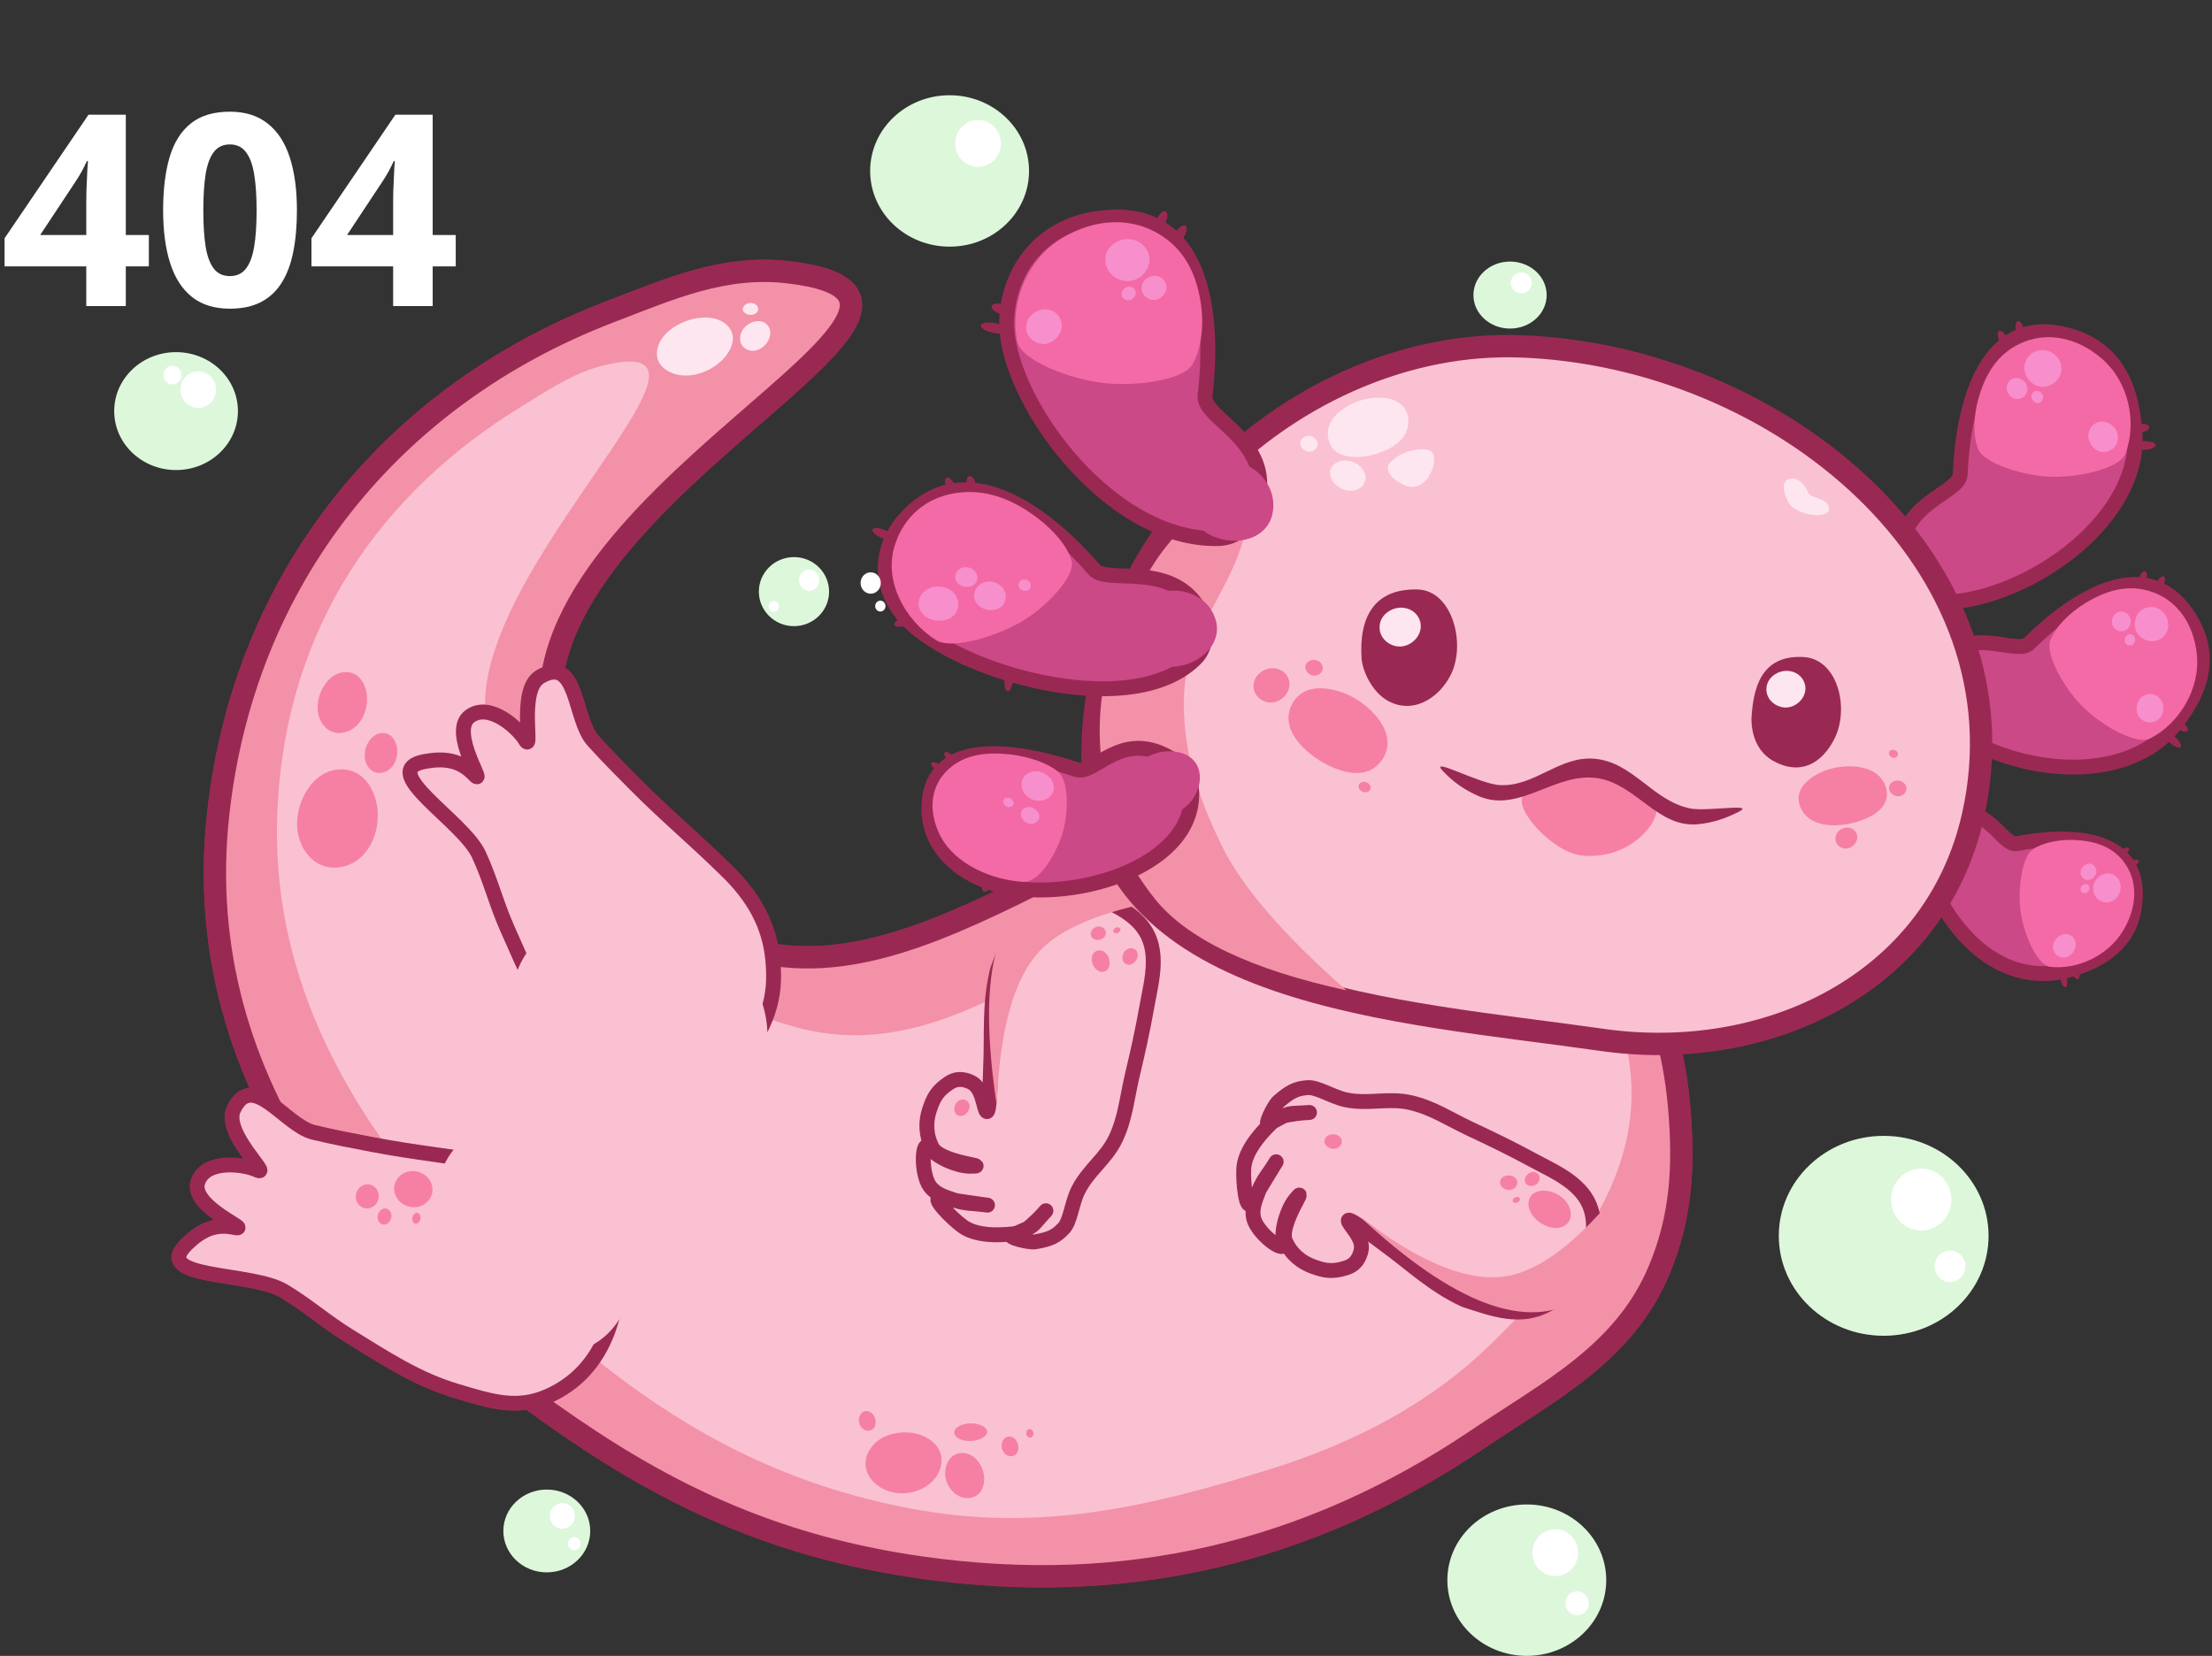 <svg width="792" height="593" viewBox="0 0 792 593" fill="none" xmlns="http://www.w3.org/2000/svg">
<rect x="0" y="0" width="792" height="593" fill="#333333" stroke="none"/>
<path d="M601.288 397.243C603.005 417.776 602.028 435.909 594 455C581.532 484.651 554.96 498.007 528.971 515.52C468.101 556.54 402.608 571.688 329.928 561.376C285.361 555.052 248.913 540.585 211.321 515.888C132.004 463.777 67.407 389.293 78.116 291.521C87.304 207.644 139.736 141.784 218.379 111.664C240.053 103.361 259.263 94.72 282.657 97.545C368.169 107.871 175.587 180.808 198.991 265.775C210.336 306.96 229.837 325.592 260.425 337.493C331.644 365.204 401.815 276.121 496.649 274.604C519.103 274.244 541.556 291.272 560.033 309.076C585.223 333.347 598.377 362.436 601.288 397.243Z" fill="#F391A8" stroke="#992953" stroke-width="8" stroke-miterlimit="3" stroke-linecap="square"/>
<path d="M579.333 364.175C596.38 412.772 565.231 450.375 534.367 480.801C511.785 503.061 483.888 517.123 454.197 526.329C412.056 539.396 372.369 549.028 326.112 540.259C282.372 531.965 246.256 513.811 209.924 483.968C149.897 434.661 95.985 371.952 99.293 290.887C101.992 224.76 136.333 176.148 187.631 144.993C197.725 138.863 206.173 132.951 217.849 130.441C270.74 119.072 161.007 210.457 174.888 261.9C190.265 318.892 234.432 354.203 285.593 368.017C350.377 385.511 402.313 313.859 472.18 300.541C507.445 293.819 534.355 301.833 558.013 327.835C567.969 338.777 574.399 350.108 579.333 364.175Z" fill="#FAC1D2"/>
<path d="M524.415 312.372C517.799 311.433 514.424 318.685 516.236 324.563C517.663 329.188 521.892 332.968 526.777 332.317C532.773 331.519 534.375 324.643 532.236 319.291C530.845 315.811 528.216 312.912 524.415 312.372Z" fill="#F680A4"/>
<path d="M123.973 240.68C117.305 240.571 112.828 248.989 113.872 255.18C114.693 260.052 118.516 263.605 123.627 262.212C129.9 260.503 132.501 252.743 131.048 247.173C130.104 243.553 127.805 240.743 123.973 240.68Z" fill="#F680A4"/>
<path d="M122.656 275.524C111.735 275.079 104.747 288.512 106.705 298.564C108.248 306.473 114.647 312.373 122.955 310.328C133.155 307.817 137.1 295.375 134.497 286.311C132.805 280.417 128.928 275.78 122.656 275.524Z" fill="#F680A4"/>
<path d="M137.203 262.519C132.792 262.373 129.925 267.844 130.684 271.915C131.281 275.117 133.847 277.489 137.209 276.633C141.339 275.581 142.973 270.521 141.951 266.855C141.287 264.469 139.736 262.601 137.203 262.519Z" fill="#F680A4"/>
<path d="M259.948 116.131C253.999 111.079 242.297 114.591 237.628 120.399C233.953 124.971 234.196 130.703 240.095 133.375C247.337 136.655 256.739 132.283 260.473 126.675C262.901 123.028 263.367 119.033 259.948 116.131Z" fill="#FDE6EF"/>
<path d="M274.74 116.379C272.267 113.663 267.631 115.284 265.855 118.212C264.456 120.517 264.651 123.489 267.063 124.971C270.024 126.791 273.723 124.687 275.128 121.845C276.04 119.999 276.16 117.939 274.74 116.379Z" fill="#FDE6EF"/>
<path d="M270.995 111.867C272.184 110.541 271.047 108.916 269.452 108.588C268.197 108.329 266.72 108.787 266.144 109.931C265.439 111.335 266.753 112.528 268.277 112.72C269.268 112.845 270.311 112.628 270.995 111.867Z" fill="#FDE6EF"/>
<path d="M368.78 511.781C367.785 511.672 367.236 512.805 367.479 513.699C367.669 514.403 368.289 514.96 369.031 514.835C369.941 514.68 370.22 513.615 369.925 512.803C369.733 512.276 369.351 511.844 368.78 511.781Z" fill="#F680A4"/>
<path d="M343.419 510.716C340.231 512.467 341.757 515.051 344.921 515.8C347.411 516.389 350.745 515.965 352.552 514.379C354.769 512.432 352.644 510.455 349.556 509.917C347.548 509.567 345.251 509.711 343.419 510.716Z" fill="#F680A4"/>
<path d="M310.577 505.357C308.277 505.069 307.056 507.641 307.649 509.697C308.117 511.315 309.568 512.616 311.275 512.357C313.371 512.039 313.972 509.609 313.26 507.741C312.797 506.527 311.899 505.524 310.577 505.357Z" fill="#F680A4"/>
<path d="M361.675 514.484C359.375 514.195 358.153 516.767 358.748 518.823C359.215 520.44 360.665 521.743 362.372 521.483C364.468 521.164 365.069 518.736 364.357 516.867C363.895 515.652 362.997 514.649 361.675 514.484Z" fill="#F680A4"/>
<path d="M311.228 519.443C306.812 527.083 314.024 534.388 322.112 534.775C328.476 535.079 335.188 531.595 336.803 525.363C338.785 517.711 331.159 512.729 323.553 512.973C318.608 513.132 313.763 515.055 311.228 519.443Z" fill="#F680A4"/>
<path d="M345.381 520.395C340.061 519.645 337.34 525.485 338.792 530.215C339.935 533.935 343.333 536.972 347.263 536.444C352.087 535.796 353.38 530.26 351.665 525.955C350.551 523.156 348.439 520.825 345.381 520.395Z" fill="#F680A4"/>
<path d="M510.26 322.831C508.653 322.595 507.843 324.348 508.289 325.772C508.64 326.893 509.671 327.813 510.856 327.661C512.309 327.475 512.691 325.812 512.165 324.513C511.824 323.669 511.183 322.965 510.26 322.831Z" fill="#F680A4"/>
<path d="M505.949 306.995C502.688 306.525 501.035 310.089 501.935 312.984C502.641 315.261 504.729 317.125 507.135 316.811C510.088 316.425 510.869 313.044 509.809 310.408C509.12 308.693 507.821 307.265 505.949 306.995Z" fill="#F680A4"/>
<path d="M601.288 397.243C603.005 417.776 602.028 435.909 594 455C581.532 484.651 554.96 498.007 528.971 515.52C468.101 556.54 402.608 571.688 329.928 561.376C285.361 555.052 248.913 540.585 211.321 515.888C132.004 463.777 67.407 389.293 78.116 291.521C87.304 207.644 139.736 141.784 218.379 111.664C240.053 103.361 259.263 94.72 282.657 97.545C368.169 107.871 175.587 180.808 198.991 265.775C210.336 306.96 229.837 325.592 260.425 337.493C331.644 365.204 401.815 276.121 496.649 274.604C519.103 274.244 541.556 291.272 560.033 309.076C585.223 333.347 598.377 362.436 601.288 397.243Z" fill="#F391A8" stroke="#992953" stroke-width="8" stroke-miterlimit="3" stroke-linecap="square"/>
<path d="M579.333 364.175C596.38 412.772 565.231 450.375 534.367 480.801C511.785 503.061 483.888 517.123 454.197 526.329C412.056 539.396 372.369 549.028 326.112 540.259C282.372 531.965 246.256 513.811 209.924 483.968C149.897 434.661 95.985 371.952 99.293 290.887C101.992 224.76 136.333 176.148 187.631 144.993C197.725 138.863 206.173 132.951 217.849 130.441C270.74 119.072 161.007 210.457 174.888 261.9C190.265 318.892 234.432 354.203 285.593 368.017C350.377 385.511 402.313 313.859 472.18 300.541C507.445 293.819 534.355 301.833 558.013 327.835C567.969 338.777 574.399 350.108 579.333 364.175Z" fill="#FAC1D2"/>
<path d="M524.415 312.372C517.799 311.433 514.424 318.685 516.236 324.563C517.663 329.188 521.892 332.968 526.777 332.317C532.773 331.519 534.375 324.643 532.236 319.291C530.845 315.811 528.216 312.912 524.415 312.372Z" fill="#F680A4"/>
<path d="M123.973 240.68C117.305 240.571 112.828 248.989 113.872 255.18C114.693 260.052 118.516 263.605 123.627 262.212C129.9 260.503 132.501 252.743 131.048 247.173C130.104 243.553 127.805 240.743 123.973 240.68Z" fill="#F680A4"/>
<path d="M122.656 275.524C111.735 275.079 104.747 288.512 106.705 298.564C108.248 306.473 114.647 312.373 122.955 310.328C133.155 307.817 137.1 295.375 134.497 286.311C132.805 280.417 128.928 275.78 122.656 275.524Z" fill="#F680A4"/>
<path d="M137.203 262.519C132.792 262.373 129.925 267.844 130.684 271.915C131.281 275.117 133.847 277.489 137.209 276.633C141.339 275.581 142.973 270.521 141.951 266.855C141.287 264.469 139.736 262.601 137.203 262.519Z" fill="#F680A4"/>
<path d="M259.948 116.131C253.999 111.079 242.297 114.591 237.628 120.399C233.953 124.971 234.196 130.703 240.095 133.375C247.337 136.655 256.739 132.283 260.473 126.675C262.901 123.028 263.367 119.033 259.948 116.131Z" fill="#FDE6EF"/>
<path d="M274.74 116.379C272.267 113.663 267.631 115.284 265.855 118.212C264.456 120.517 264.651 123.489 267.063 124.971C270.024 126.791 273.723 124.687 275.128 121.845C276.04 119.999 276.16 117.939 274.74 116.379Z" fill="#FDE6EF"/>
<path d="M270.995 111.867C272.184 110.541 271.047 108.916 269.452 108.588C268.197 108.329 266.72 108.787 266.144 109.931C265.439 111.335 266.753 112.528 268.277 112.72C269.268 112.845 270.311 112.628 270.995 111.867Z" fill="#FDE6EF"/>
<path d="M368.78 511.781C367.785 511.672 367.236 512.805 367.479 513.699C367.669 514.403 368.289 514.96 369.031 514.835C369.941 514.68 370.22 513.615 369.925 512.803C369.733 512.276 369.351 511.844 368.78 511.781Z" fill="#F680A4"/>
<path d="M343.419 510.716C340.231 512.467 341.757 515.051 344.921 515.8C347.411 516.389 350.745 515.965 352.552 514.379C354.769 512.432 352.644 510.455 349.556 509.917C347.548 509.567 345.251 509.711 343.419 510.716Z" fill="#F680A4"/>
<path d="M310.577 505.357C308.277 505.069 307.056 507.641 307.649 509.697C308.117 511.315 309.568 512.616 311.275 512.357C313.371 512.039 313.972 509.609 313.26 507.741C312.797 506.527 311.899 505.524 310.577 505.357Z" fill="#F680A4"/>
<path d="M361.675 514.484C359.375 514.195 358.153 516.767 358.748 518.823C359.215 520.44 360.665 521.743 362.372 521.483C364.468 521.164 365.069 518.736 364.357 516.867C363.895 515.652 362.997 514.649 361.675 514.484Z" fill="#F680A4"/>
<path d="M311.228 519.443C306.812 527.083 314.024 534.388 322.112 534.775C328.476 535.079 335.188 531.595 336.803 525.363C338.785 517.711 331.159 512.729 323.553 512.973C318.608 513.132 313.763 515.055 311.228 519.443Z" fill="#F680A4"/>
<path d="M345.381 520.395C340.061 519.645 337.34 525.485 338.792 530.215C339.935 533.935 343.333 536.972 347.263 536.444C352.087 535.796 353.38 530.26 351.665 525.955C350.551 523.156 348.439 520.825 345.381 520.395Z" fill="#F680A4"/>
<path d="M510.26 322.831C508.653 322.595 507.843 324.348 508.289 325.772C508.64 326.893 509.671 327.813 510.856 327.661C512.309 327.475 512.691 325.812 512.165 324.513C511.824 323.669 511.183 322.965 510.26 322.831Z" fill="#F680A4"/>
<path d="M505.949 306.995C502.688 306.525 501.035 310.089 501.935 312.984C502.641 315.261 504.729 317.125 507.135 316.811C510.088 316.425 510.869 313.044 509.809 310.408C509.12 308.693 507.821 307.265 505.949 306.995Z" fill="#F680A4"/>
<path d="M570.204 443.759C568.753 454.16 562.936 462.16 554.34 467.032C544.436 472.645 534.528 468.772 524.38 465.497C512.825 460.092 505.883 453.068 495.872 445.783C491.748 442.781 479.808 433.264 483.429 438.487C485.472 441.433 488.415 444.588 487.153 448.587C486.311 451.259 484.912 453.088 482.039 454.031C476.957 455.697 474.081 455.008 470.192 453.605C465.969 452.083 462.313 449.197 460.235 444.487C457.652 438.635 469.224 422.897 463.744 429.6C460.944 433.024 458.599 440.375 459.551 445.064C460.471 449.597 450.115 441.681 448.876 436.319C448.035 432.676 449.552 429.529 450.848 426.108C452.203 422.536 454.416 420.155 456.383 416.955C459.293 412.221 449.912 427.383 448.24 430.527C446.092 434.569 445.037 422.905 445.335 418.405C445.655 413.556 449.069 408.016 455.579 401.787C462.492 398.105 460.493 398.919 467.721 398.491C473.275 398.163 457.461 398.477 454.333 401.944C452.495 403.98 455.785 396.224 457.815 394.451C461.971 390.817 464.145 389.837 468.009 389.52C471.476 389.095 476.996 392.868 482.061 393.904C490.035 395.536 497.191 393.037 505.131 394.895C513.077 396.752 518.988 400.808 526.389 404.276C534.316 407.991 540.968 411.205 548.711 415.4C557.823 420.337 569.42 424.825 570.46 437.233C570.651 439.519 570.523 441.48 570.204 443.759Z" fill="#FAC1D2" stroke="#992953" stroke-width="5.333" stroke-miterlimit="3" stroke-linecap="square"/>
<path d="M577.392 429.204C563.538 445.678 551.031 454.922 539.872 456.936C526.044 459.433 508.32 452.299 486.7 435.533C520.599 467.129 546.9 476.983 565.621 465.039C572.197 460.843 576.121 448.898 577.392 429.204Z" fill="#F391A8"/>
<path d="M547.328 430.249C546.567 434.892 552.004 439.439 556.448 439.752C559.945 439.997 562.827 437.924 562.376 434.117C561.823 429.444 556.655 426.319 552.604 426.397C549.971 426.448 547.765 427.581 547.328 430.249Z" fill="#F680A4"/>
<path d="M537.172 422.821C536.597 424.739 538.629 426.273 540.476 426.155C541.931 426.06 543.253 425.064 543.273 423.552C543.299 421.695 541.303 420.719 539.599 420.973C538.491 421.14 537.503 421.72 537.172 422.821Z" fill="#F680A4"/>
<path d="M474.316 408.088C473.741 410.005 475.773 411.541 477.62 411.421C479.073 411.328 480.397 410.331 480.417 408.819C480.443 406.963 478.445 405.985 476.741 406.241C475.635 406.407 474.647 406.987 474.316 408.088Z" fill="#F680A4"/>
<path d="M541.691 429.589C541.344 430.395 542.112 430.903 542.893 430.752C543.508 430.635 544.119 430.159 544.211 429.547C544.323 428.796 543.539 428.512 542.809 428.709C542.336 428.837 541.889 429.125 541.691 429.589Z" fill="#F680A4"/>
<path d="M546.055 423.32C546.655 425.039 548.941 425.092 550.217 424.023C551.223 423.181 551.653 421.743 550.867 420.617C549.9 419.235 547.935 419.575 546.835 420.669C546.12 421.38 545.711 422.332 546.055 423.32Z" fill="#F680A4"/>
<path d="M402.04 325.844C393.148 320.331 383.411 319.745 374.369 323.317C363.951 327.433 360.823 337.611 357.088 347.591C354.127 360.025 355.249 369.909 354.684 382.344C354.451 387.467 354.413 402.827 352.628 396.676C351.621 393.207 351.008 388.904 347.156 387.332C344.581 386.28 342.313 386.2 339.819 387.832C335.405 390.719 334.163 393.395 332.845 397.315C331.415 401.569 331.381 406.253 333.723 410.877C336.632 416.623 355.863 417.675 347.333 417.656C342.975 417.645 335.877 414.776 332.857 411.041C329.937 407.431 329.644 420.537 333.005 424.924C335.288 427.905 338.643 428.735 342.073 429.911C345.653 431.139 348.848 430.939 352.521 431.452C357.955 432.212 340.515 429.825 337.067 429.117C332.635 428.207 340.955 436.473 344.597 439.116C348.525 441.964 354.889 442.847 363.689 441.764C370.781 438.739 368.924 439.773 373.707 434.428C377.381 430.319 367.395 442.412 362.801 442.632C360.103 442.76 368.095 445.155 370.709 444.709C376.064 443.799 378.157 442.733 380.783 439.932C383.245 437.508 383.744 430.807 386.068 426.207C389.727 418.965 396.057 414.997 399.521 407.64C402.989 400.275 403.512 393.089 405.405 385.12C407.433 376.585 409.06 369.361 410.604 360.663C412.423 350.427 416.117 338.544 407.216 329.813C405.576 328.205 403.989 327.052 402.04 325.844Z" fill="#FAC1D2" stroke="#992953" stroke-width="5.333" stroke-miterlimit="3" stroke-linecap="square"/>
<path d="M409.932 323.597C392.169 327.509 379.83 332.944 372.917 339.901C363.157 349.724 357.823 368.429 356.915 396.019C349.885 349.607 356.147 323.988 375.715 319.107C385.916 316.561 396.699 316.263 409.932 323.597Z" fill="#F391A8"/>
<path d="M395.347 347.947C393.075 348.599 390.949 346.025 390.869 343.735C390.805 341.932 391.861 340.32 393.707 340.344C395.972 340.373 397.409 342.885 397.307 344.993C397.239 346.364 396.652 347.572 395.347 347.947Z" fill="#F680A4"/>
<path d="M343.072 399.481C341.244 398.704 341.315 396.144 342.544 394.784C343.512 393.713 345.093 393.321 346.269 394.271C347.713 395.437 347.233 397.613 345.987 398.775C345.177 399.529 344.123 399.928 343.072 399.481Z" fill="#F680A4"/>
<path d="M403.287 345.317C401.457 344.54 401.528 341.98 402.759 340.62C403.727 339.549 405.308 339.157 406.484 340.107C407.927 341.273 407.448 343.449 406.201 344.611C405.391 345.365 404.337 345.764 403.287 345.317Z" fill="#F680A4"/>
<path d="M399.228 334.196C398.395 333.951 398.477 333.029 399.075 332.517C399.544 332.115 400.287 331.944 400.813 332.264C401.46 332.656 401.196 333.447 400.595 333.887C400.204 334.173 399.707 334.336 399.228 334.196Z" fill="#F680A4"/>
<path d="M390.832 335.52C389.879 333.956 391.247 332.144 392.856 331.835C394.121 331.592 395.493 332.175 395.875 333.505C396.343 335.139 394.869 336.449 393.351 336.607C392.363 336.708 391.379 336.419 390.832 335.52Z" fill="#F680A4"/>
<path d="M274.791 362.803C271.716 371.543 266.64 378.329 258.871 383.707C249.52 390.177 239.309 392.673 228.444 390.677C216.459 388.476 210.592 380.924 202.391 370.795C192.939 359.119 187.909 346.608 181.692 332.641C177.632 323.517 175.652 315.161 171.464 306.097C165.768 293.767 134.336 275.851 152.257 272.668C158.775 271.511 164.564 272.019 169.512 277.156C175.207 283.069 160.455 262.235 168.24 256.5C175.259 251.327 185.523 260.716 188.04 264.968C191.208 270.32 185.257 247.077 193.439 242.324C207.033 234.425 205.36 257.485 212.359 265.244C217.511 270.953 222.12 275.557 227.543 281.017C238.767 292.317 248.183 299.997 260.531 312.135C269.511 320.96 275.577 331.015 276.719 343.972C277.3 350.568 277.048 356.384 274.791 362.803Z" fill="#FAC1D2" stroke="#992953" stroke-width="5.333" stroke-miterlimit="3" stroke-linecap="square"/>
<path d="M238.748 362.235C243.169 365.328 244.077 371.675 240.773 376.399C237.469 381.121 231.196 382.445 226.775 379.352C222.352 376.259 221.445 369.913 224.749 365.189C228.053 360.465 234.325 359.143 238.748 362.235Z" fill="#F680A4"/>
<path d="M238.748 362.235C243.169 365.328 244.077 371.675 240.773 376.399C237.469 381.121 231.196 382.445 226.775 379.352C222.352 376.259 221.445 369.913 224.749 365.189C228.053 360.465 234.325 359.143 238.748 362.235Z" fill="#F680A4"/>
<path d="M226.8 347.912C229.715 349.951 230.369 354.053 228.26 357.068C226.151 360.084 222.072 360.876 219.157 358.837C216.243 356.799 215.589 352.696 217.699 349.681C219.807 346.665 223.885 345.873 226.8 347.912Z" fill="#F680A4"/>
<path d="M242.028 350.417C243.949 351.76 244.416 354.413 243.069 356.339C241.724 358.263 239.071 358.735 237.151 357.391C235.229 356.047 234.763 353.393 236.109 351.469C237.455 349.544 240.108 349.073 242.028 350.417Z" fill="#F680A4"/>
<path d="M271.913 384.485C263.108 404.395 236.652 412.02 212.871 401.503C189.089 390.985 176.931 366.283 185.736 346.372C194.541 326.463 220.997 318.837 244.779 329.355C268.56 339.872 280.719 364.576 271.913 384.485Z" fill="#FAC1D2"/>
<path d="M218.836 450.753C221.236 459.703 220.879 468.171 217.504 476.996C213.441 487.617 206.425 495.444 196.332 499.932C185.196 504.884 176.089 501.965 163.601 498.237C149.207 493.94 137.991 486.456 124.972 478.44C116.469 473.205 110.116 467.427 101.541 462.311C89.876 455.353 53.819 458.319 66.811 445.571C71.536 440.935 76.6 438.084 83.585 439.531C91.624 441.193 67.684 432.332 70.869 423.201C73.741 414.969 87.513 416.921 91.992 419.008C97.629 421.636 79.592 405.816 83.659 397.272C90.417 383.075 102.06 403.052 112.217 405.501C119.693 407.304 126.097 408.501 133.656 409.944C149.3 412.929 161.408 413.951 178.453 416.993C190.849 419.205 201.533 424.077 209.792 434.125C213.997 439.24 217.075 444.183 218.836 450.753Z" fill="#FAC1D2" stroke="#992953" stroke-width="5.333" stroke-miterlimit="3" stroke-linecap="square"/>
<path d="M149.476 419.588C153.176 420.465 155.513 423.987 154.692 427.448C153.871 430.909 150.201 433.007 146.501 432.128C142.803 431.251 140.465 427.729 141.287 424.268C142.107 420.808 145.777 418.711 149.476 419.588Z" fill="#F680A4"/>
<path d="M132.5 424.24C134.708 424.764 136.052 427.077 135.5 429.405C134.948 431.732 132.708 433.196 130.5 432.672C128.292 432.149 126.948 429.835 127.5 427.507C128.052 425.18 130.292 423.716 132.5 424.24Z" fill="#F680A4"/>
<path d="M138.347 432.832C139.664 433.145 140.433 434.669 140.061 436.233C139.691 437.799 138.32 438.815 137.001 438.503C135.684 438.191 134.916 436.667 135.287 435.101C135.659 433.537 137.029 432.52 138.347 432.832Z" fill="#F680A4"/>
<path d="M149.533 434.393C150.32 434.58 150.756 435.585 150.507 436.637C150.256 437.689 149.416 438.392 148.629 438.207C147.843 438.02 147.408 437.013 147.657 435.961C147.907 434.909 148.748 434.207 149.533 434.393Z" fill="#F680A4"/>
<path d="M170.4 404.969C186.473 396.265 208.839 406.399 220.312 427.585C231.785 448.772 228.052 473.04 211.979 481.745C195.904 490.449 173.54 480.316 162.065 459.129C150.592 437.943 154.327 413.675 170.4 404.969Z" fill="#FAC1D2"/>
<path d="M718.543 120.912C717.729 119.185 716.489 118.095 715.775 118.479C715.06 118.864 715.14 120.577 715.952 122.304C716.765 124.031 718.005 125.121 718.72 124.737C719.435 124.352 719.355 122.639 718.543 120.912Z" fill="#992953"/>
<path d="M724.743 117.9C724.217 116.051 723.171 114.749 722.404 114.997C721.639 115.245 721.443 116.948 721.967 118.797C722.492 120.647 723.54 121.948 724.305 121.7C725.071 121.453 725.267 119.751 724.743 117.9Z" fill="#992953"/>
<path d="M766.467 154.885C768.261 154.66 769.64 153.787 769.547 152.936C769.452 152.085 767.919 151.579 766.125 151.803C764.332 152.028 762.952 152.901 763.047 153.752C763.14 154.603 764.673 155.109 766.467 154.885Z" fill="#992953"/>
<path d="M767.66 161.079C769.977 161.012 771.841 160.263 771.819 159.408C771.796 158.552 769.896 157.911 767.579 157.977C765.261 158.044 763.399 158.792 763.421 159.648C763.443 160.504 765.343 161.145 767.66 161.079Z" fill="#992953"/>
<path d="M681.589 202.38C677.36 180.441 701.532 177.245 701.835 169.856C702.801 146.157 710.621 109.903 742.82 120.781C758.663 126.135 763.757 140.581 764.431 156.069C765.808 187.729 723.224 216.579 693.015 215.756C687.627 215.609 682.696 208.12 681.589 202.38Z" fill="#CA4986" stroke="#992953" stroke-width="5.333" stroke-miterlimit="3" stroke-linecap="square"/>
<path d="M733.096 170.671C723.601 170.095 710.309 165.861 708.272 160.819C706.305 155.952 706.645 148.751 708.441 142.492C710.837 134.137 715.037 127.056 722.848 123.245C733.048 118.268 744.117 121.115 752.593 128.475C762.387 136.979 765.133 151.465 761.027 162.411C758.956 167.927 743.499 171.301 733.096 170.671Z" fill="#F46AA6"/>
<path d="M738.047 132.759C737.649 135.983 734.983 138.213 731.905 138.493C726.82 138.955 722.84 132.704 725.887 128.207C728.068 124.988 732.352 124.541 735.3 126.721C737.216 128.137 738.353 130.267 738.047 132.759Z" fill="#F78FCC"/>
<path d="M725.891 139.677C725.691 141.531 724.213 142.792 722.493 142.928C719.649 143.152 717.377 139.523 719.051 136.96C720.248 135.125 722.644 134.903 724.309 136.181C725.392 137.012 726.044 138.247 725.891 139.677Z" fill="#F78FCC"/>
<path d="M731.516 142.485C731.417 143.549 730.6 144.264 729.637 144.328C728.047 144.435 726.749 142.328 727.668 140.865C728.325 139.82 729.665 139.712 730.607 140.46C731.219 140.948 731.592 141.663 731.516 142.485Z" fill="#F78FCC"/>
<path d="M758.317 157.231C758.044 159.9 755.941 161.711 753.484 161.893C749.424 162.197 746.155 156.948 748.531 153.263C750.231 150.625 753.651 150.323 756.037 152.177C757.589 153.384 758.528 155.168 758.317 157.231Z" fill="#F78FCC"/>
<path d="M768.395 207.991C768.915 206.315 768.748 204.799 768.021 204.608C767.295 204.416 766.281 205.62 765.761 207.295C765.24 208.971 765.408 210.487 766.135 210.677C766.861 210.869 767.873 209.665 768.395 207.991Z" fill="#992953"/>
<path d="M774.499 209.869C775.292 208.293 775.388 206.757 774.711 206.441C774.035 206.125 772.841 207.148 772.047 208.724C771.253 210.301 771.157 211.837 771.835 212.153C772.511 212.469 773.704 211.447 774.499 209.869Z" fill="#992953"/>
<path d="M779.929 261.073C781.292 262.052 782.777 262.333 783.243 261.701C783.707 261.069 782.977 259.761 781.615 258.783C780.251 257.804 778.765 257.523 778.301 258.155C777.836 258.787 778.565 260.095 779.929 261.073Z" fill="#992953"/>
<path d="M776.887 265.996C778.508 267.412 780.245 268.083 780.763 267.492C781.28 266.901 780.383 265.272 778.761 263.856C777.14 262.44 775.403 261.771 774.885 262.361C774.368 262.952 775.264 264.58 776.887 265.996Z" fill="#992953"/>
<path d="M692.467 239.561C703.243 222.121 721.719 235.204 726.525 230.419C741.94 215.069 769.847 195.584 785.035 223.204C792.507 236.793 786.987 249.733 777.803 260.588C759.029 282.776 715.111 277.081 691.932 255.769C688.247 252.383 689.648 244.124 692.467 239.561Z" fill="#CA4986" stroke="#992953" stroke-width="5.333" stroke-miterlimit="3" stroke-linecap="square"/>
<path d="M744.933 252.317C738.685 245.771 732.215 234.137 734.144 229.193C736.005 224.421 741.029 219.46 746.443 216.117C753.669 211.653 761.309 209.272 769.297 211.576C779.729 214.583 785.568 223.783 786.596 234.553C787.784 246.996 780.073 259.193 769.931 264.416C764.819 267.048 751.779 259.491 744.933 252.317Z" fill="#F46AA6"/>
<path d="M774.321 228.26C772.043 230.183 768.835 230.003 766.563 228.252C762.807 225.357 763.983 218.64 768.863 217.531C772.353 216.739 775.553 219.137 776.207 222.463C776.631 224.625 776.081 226.776 774.321 228.26Z" fill="#F78FCC"/>
<path d="M761.721 225.259C760.433 226.38 758.64 226.299 757.381 225.305C755.303 223.664 756.012 219.788 758.749 219.117C760.709 218.636 762.481 219.997 762.821 221.907C763.041 223.149 762.719 224.391 761.721 225.259Z" fill="#F78FCC"/>
<path d="M763.811 230.695C763.081 231.349 762.079 231.315 761.383 230.752C760.232 229.82 760.657 227.584 762.195 227.179C763.295 226.889 764.275 227.66 764.451 228.757C764.565 229.472 764.375 230.189 763.811 230.695Z" fill="#F78FCC"/>
<path d="M772.909 257.516C771.06 259.143 768.5 259.036 766.711 257.611C763.752 255.256 764.791 249.661 768.705 248.676C771.507 247.972 774.028 249.923 774.5 252.676C774.808 254.467 774.337 256.26 772.909 257.516Z" fill="#F78FCC"/>
<path d="M760.807 306.245C761.977 305.324 762.617 304.189 762.233 303.713C761.849 303.237 760.587 303.599 759.416 304.52C758.244 305.441 757.605 306.576 757.989 307.053C758.372 307.529 759.635 307.168 760.807 306.245Z" fill="#992953"/>
<path d="M763.897 310.433C765.2 309.709 766.021 308.684 765.733 308.145C765.444 307.605 764.151 307.756 762.849 308.48C761.547 309.204 760.724 310.229 761.013 310.768C761.303 311.308 762.595 311.157 763.897 310.433Z" fill="#992953"/>
<path d="M742.153 348.669C742.568 349.993 743.407 350.889 744.025 350.669C744.644 350.448 744.811 349.192 744.396 347.868C743.983 346.543 743.144 345.647 742.525 345.867C741.905 346.088 741.74 347.344 742.153 348.669Z" fill="#992953"/>
<path d="M737.715 350.664C738.083 352.415 738.896 353.701 739.529 353.533C740.161 353.367 740.376 351.808 740.008 350.057C739.64 348.307 738.828 347.02 738.195 347.188C737.563 347.355 737.347 348.913 737.715 350.664Z" fill="#992953"/>
<path d="M695.188 292.441C710.908 285.372 716.607 303.199 722.14 302.131C739.883 298.705 767.897 298.287 764.243 324.692C762.444 337.683 752.409 344.095 740.993 347.328C717.657 353.935 696.159 335.707 686.82 303.481C685.667 299.5 691.075 294.292 695.188 292.441Z" fill="#CA4986" stroke="#992953" stroke-width="5.333" stroke-miterlimit="3" stroke-linecap="square"/>
<path d="M723.369 325.719C722.481 318.097 724.015 306.769 727.809 304.191C731.469 301.703 737.351 300.591 742.676 300.809C749.784 301.103 756.117 303.067 760.319 308.515C765.805 315.628 765.077 324.931 760.325 333.048C754.835 342.425 743.493 347.377 734.043 346.228C729.28 345.648 724.343 334.068 723.369 325.719Z" fill="#F46AA6"/>
<path d="M754.687 323.163C752.236 323.428 750.211 321.791 749.58 319.499C748.539 315.711 752.635 311.585 756.396 313.113C759.088 314.208 760.009 317.388 758.795 320.013C758.005 321.72 756.58 322.959 754.687 323.163Z" fill="#F78FCC"/>
<path d="M747.873 315.131C746.469 315.304 745.328 314.403 744.991 313.117C744.433 310.993 746.816 308.628 748.952 309.451C750.48 310.04 750.975 311.823 750.253 313.315C749.785 314.284 748.957 314.996 747.873 315.131Z" fill="#F78FCC"/>
<path d="M746.56 319.904C745.756 320.016 745.112 319.519 744.932 318.797C744.635 317.607 746.021 316.249 747.235 316.692C748.103 317.008 748.367 318.008 747.94 318.856C747.661 319.407 747.181 319.817 746.56 319.904Z" fill="#F78FCC"/>
<path d="M739.289 342.88C737.268 343.141 735.635 341.86 735.16 340.024C734.376 336.988 737.827 333.58 740.892 334.739C743.085 335.569 743.781 338.117 742.731 340.259C742.048 341.651 740.851 342.679 739.289 342.88Z" fill="#F78FCC"/>
<path d="M573.383 372.376C501.253 361.999 396.248 357.076 391.411 278.024C386.277 194.127 464.473 121.245 544.241 124.029C637.089 127.271 726.917 201.836 706.371 292.347C692.755 352.323 632.584 380.893 573.383 372.376Z" fill="#FAC1D2" stroke="#992953" stroke-width="8" stroke-miterlimit="3" stroke-linecap="square"/>
<path d="M475.515 156.669C476.785 164.996 487.108 164.551 493.907 162.155C499.183 160.295 504.329 156.82 504.267 150.9C504.164 140.991 491.297 140.964 483.919 144.663C479.121 147.067 474.657 151.051 475.515 156.669Z" fill="#FDE6EF"/>
<path d="M462.915 251.629C457.427 260.857 467.38 270.063 475.621 274.096C482.016 277.225 489.584 278.676 494.268 272.901C502.108 263.236 490.167 251.2 480.344 247.883C473.957 245.725 466.617 245.404 462.915 251.629Z" fill="#F680A4"/>
<path d="M644.572 288.909C647.811 297.075 659.224 296.385 666.283 293.863C671.76 291.904 676.739 288.36 675.375 282.535C673.091 272.784 658.737 273.071 651.317 276.889C646.493 279.372 642.387 283.4 644.572 288.909Z" fill="#F680A4"/>
<path d="M496.268 250.581C505.359 256.24 515.244 250.317 519.561 241.42C524.948 230.323 519.904 211.411 507.576 211.104C492.2 210.721 486.52 220.777 487.512 235.819C487.797 240.143 491.071 247.347 496.268 250.581Z" fill="#992953"/>
<path d="M634.94 272.519C644.393 277.775 652.076 273.604 656.625 264.961C662.439 253.92 658.089 235.964 645.749 235.289C630.272 234.443 627.725 246.844 627.099 257.327C627.117 264.5 630.055 269.801 634.94 272.519Z" fill="#992953"/>
<path d="M476.219 169.579C476.348 172.256 478.723 174.615 481.639 175.492C486.46 176.943 490.744 172.763 488.181 168.5C486.348 165.451 482.292 164.183 479.309 165.309C477.369 166.041 476.119 167.511 476.219 169.579Z" fill="#FDE6EF"/>
<path d="M465.545 158.708C465.529 160.108 466.631 161.273 468.043 161.647C470.379 162.263 472.617 159.943 471.48 157.784C470.667 156.24 468.704 155.696 467.199 156.376C466.22 156.819 465.559 157.627 465.545 158.708Z" fill="#FDE6EF"/>
<path d="M467.391 238.929C467.375 240.329 468.476 241.495 469.888 241.868C472.224 242.484 474.461 240.165 473.325 238.007C472.512 236.461 470.549 235.919 469.044 236.599C468.064 237.04 467.404 237.848 467.391 238.929Z" fill="#F680A4"/>
<path d="M676.359 282.131C676.343 283.531 677.443 284.697 678.856 285.069C681.191 285.685 683.429 283.367 682.293 281.208C681.48 279.663 679.516 279.12 678.011 279.8C677.032 280.241 676.371 281.049 676.359 282.131Z" fill="#F680A4"/>
<path d="M676.303 269.792C676.316 270.501 676.912 271.111 677.657 271.323C678.892 271.672 680.028 270.531 679.399 269.417C678.947 268.62 677.909 268.312 677.132 268.633C676.625 268.843 676.292 269.243 676.303 269.792Z" fill="#F680A4"/>
<path d="M448.817 245.324C448.641 248.371 450.801 250.796 453.688 251.463C458.459 252.564 463.332 247.287 461.2 242.705C459.675 239.427 455.664 238.445 452.477 240.08C450.407 241.143 448.955 242.969 448.817 245.324Z" fill="#F680A4"/>
<path d="M657.172 300.089C657.047 301.957 658.341 303.429 660.088 303.821C662.975 304.467 665.961 301.205 664.696 298.411C663.791 296.412 661.365 295.835 659.423 296.855C658.16 297.519 657.268 298.645 657.172 300.089Z" fill="#F680A4"/>
<path d="M486.419 281.649C486.445 282.581 487.24 283.387 488.229 283.673C489.867 284.147 491.357 282.663 490.511 281.195C489.905 280.144 488.528 279.729 487.503 280.141C486.835 280.409 486.399 280.931 486.419 281.649Z" fill="#F680A4"/>
<path d="M632.46 246.579C632.313 249.835 634.689 252.457 637.829 253.212C643.017 254.46 648.223 248.892 645.844 243.964C644.141 240.437 639.78 239.329 636.351 241.029C634.12 242.133 632.573 244.064 632.46 246.579Z" fill="#FDE6EF"/>
<path d="M493.955 224.347C493.789 227.797 496.292 230.571 499.605 231.36C505.083 232.665 510.599 226.745 508.103 221.529C506.316 217.799 501.713 216.637 498.084 218.451C495.724 219.631 494.084 221.681 493.955 224.347Z" fill="#FDE6EF"/>
<path d="M496.937 167.839C497.063 170.309 499.581 171.971 501.968 173.311C509.995 177.812 514.776 166.733 513.216 162.565C512.067 159.495 503.241 161.092 499.787 163.903C498.427 165.011 496.84 165.929 496.937 167.839Z" fill="#FDE6EF"/>
<path d="M640.293 179.844C643.253 185.228 657.321 186.389 654.497 180.868C653.085 178.105 648.041 178.577 647.26 176.099C646.684 174.275 644.175 171.029 641.3 171.38C637.217 171.879 638.648 176.851 640.293 179.844Z" fill="#FDE6EF"/>
<path d="M566.305 306.373C582.031 307.977 592.151 296.735 593.004 291.031C593.857 285.325 574.869 275.86 570.871 274.747C567.099 273.696 548.671 279.137 545.215 285.179C542.327 290.228 556.257 305.349 566.305 306.373Z" fill="#F680A4"/>
<path d="M449.929 165.511C448.495 176.405 447.123 184.753 445.811 190.556C441.068 211.532 425.168 225.773 424.016 247.529C422.941 267.829 428.655 284.797 437.503 302.952C444.592 317.496 459.461 334.739 482.112 354.681C447.893 347.199 425.019 336.27 413.488 321.895C401.912 307.463 396.644 291.939 394.468 273.641C391.277 246.809 398.959 223.497 413.675 201.044C420.244 191.022 432.328 179.177 449.929 165.511Z" fill="#F391A8"/>
<path d="M516.683 276.197C520.609 280.295 524.263 282.788 529.197 285.004C543.859 291.587 556.787 276.321 572.056 278.699C585.98 280.867 593.564 296.661 608.083 295.16C613.349 294.616 617.499 293.229 622.409 290.792C629.119 287.461 611.2 290.723 605.259 289.54C591.724 286.848 584.771 272.883 570.841 271.717C558.275 270.665 549.544 281.796 536.996 281.165C529.613 280.795 511.239 270.517 516.683 276.197Z" fill="#992953"/>
<path d="M420.835 83.112C422.107 81.311 423.764 80.312 424.533 80.885C425.303 81.457 424.893 83.384 423.621 85.185C422.349 86.987 420.692 87.984 419.923 87.412C419.153 86.84 419.563 84.913 420.835 83.112Z" fill="#992953"/>
<path d="M414.105 78.512C415.061 76.516 416.531 75.243 417.385 75.669C418.24 76.097 418.156 78.064 417.2 80.06C416.244 82.056 414.773 83.329 413.92 82.901C413.065 82.475 413.148 80.508 414.105 78.512Z" fill="#992953"/>
<path d="M358.291 112.436C356.225 111.837 354.765 110.584 355.032 109.637C355.299 108.692 357.193 108.411 359.259 109.009C361.325 109.608 362.785 110.861 362.519 111.807C362.251 112.752 360.357 113.035 358.291 112.436Z" fill="#992953"/>
<path d="M355.751 119.227C353.041 118.708 350.989 117.503 351.173 116.536C351.357 115.571 353.707 115.208 356.417 115.727C359.127 116.247 361.177 117.451 360.995 118.417C360.811 119.383 358.461 119.745 355.751 119.227Z" fill="#992953"/>
<path d="M449.269 182.509C458.269 158.457 430.461 150.208 431.465 141.776C434.685 114.735 432.164 72.152 392.339 78.316C372.744 81.349 361.368 96.4 360.465 114.168C359.093 141.187 396.212 193.736 436.055 192.877C442.475 192.739 446.913 188.803 449.269 182.509Z" fill="#CA4986" stroke="#992953" stroke-width="5.333" stroke-miterlimit="3" stroke-linecap="square"/>
<path d="M395.677 137.232C406.989 138.399 423.465 136.104 426.808 130.717C430.032 125.52 431.117 116.763 430.007 109.024C428.601 99.227 424.909 90.6 416.589 84.865C405.476 77.205 391.883 78.336 380.511 85.139C367.373 92.999 361.437 109.068 364.249 122.397C365.667 129.116 383.284 135.955 395.677 137.232Z" fill="#F46AA6"/>
<path d="M395.745 92.803C395.619 96.533 398.341 99.572 401.905 100.477C407.795 101.973 413.619 95.653 410.865 89.972C408.896 85.907 403.945 84.58 400.081 86.487C397.571 87.725 395.843 89.92 395.745 92.803Z" fill="#F78FCC"/>
<path d="M408.753 102.971C408.647 105.108 410.151 106.821 412.147 107.304C415.447 108.103 418.783 104.425 417.288 101.2C416.217 98.892 413.445 98.181 411.253 99.311C409.829 100.045 408.836 101.32 408.753 102.971Z" fill="#F78FCC"/>
<path d="M401.628 105.076C401.548 106.301 402.379 107.267 403.497 107.524C405.345 107.948 407.257 105.809 406.447 103.977C405.867 102.665 404.313 102.287 403.069 102.956C402.261 103.391 401.691 104.129 401.628 105.076Z" fill="#F78FCC"/>
<path d="M367.427 116.841C367.256 119.92 369.393 122.373 372.245 123.051C376.96 124.172 381.764 118.849 379.652 114.219C378.14 110.905 374.177 109.907 371.033 111.552C368.988 112.621 367.557 114.464 367.427 116.841Z" fill="#F78FCC"/>
<path d="M346.227 173.756C345.883 172.001 346.319 170.537 347.2 170.488C348.083 170.439 349.079 171.823 349.424 173.576C349.768 175.331 349.332 176.795 348.449 176.844C347.568 176.895 346.572 175.509 346.227 173.756Z" fill="#992953"/>
<path d="M338.776 174.436C338.095 172.727 338.227 171.192 339.069 171.011C339.913 170.828 341.149 172.068 341.829 173.777C342.511 175.487 342.379 177.023 341.536 177.204C340.693 177.385 339.456 176.145 338.776 174.436Z" fill="#992953"/>
<path d="M324.291 223.948C322.537 224.652 320.753 224.644 320.308 223.931C319.864 223.217 320.927 222.065 322.68 221.361C324.433 220.657 326.217 220.665 326.663 221.379C327.107 222.093 326.045 223.244 324.291 223.948Z" fill="#992953"/>
<path d="M315.549 209.557C313.165 209.433 311.148 208.644 311.045 207.796C310.943 206.949 312.795 206.361 315.179 206.485C317.561 206.609 319.58 207.397 319.681 208.245C319.784 209.093 317.932 209.681 315.549 209.557Z" fill="#992953"/>
<path d="M316.071 192.777C313.84 191.931 312.16 190.563 312.323 189.724C312.484 188.885 314.427 188.892 316.659 189.74C318.889 190.587 320.569 191.955 320.408 192.793C320.245 193.632 318.303 193.624 316.071 192.777Z" fill="#992953"/>
<path d="M362.723 243.107C362.575 245.488 361.767 247.499 360.917 247.592C360.069 247.687 359.5 245.829 359.647 243.447C359.795 241.065 360.603 239.055 361.452 238.961C362.3 238.867 362.869 240.724 362.723 243.107Z" fill="#992953"/>
<path d="M430.207 219.547C420.343 200.252 396.615 209.613 391.74 203.961C376.108 185.839 346.493 161.227 324.313 185.575C313.401 197.553 314.964 213.237 326.86 223.877C347.461 242.303 406.333 258.06 428.264 235.653C431.957 231.879 432.787 224.595 430.207 219.547Z" fill="#CA4986" stroke="#992953" stroke-width="5.333" stroke-miterlimit="3" stroke-linecap="square"/>
<path d="M366.957 221.897C375.5 216.528 385.148 206.095 383.663 200.76C382.229 195.611 377.051 189.661 371.141 185.261C363.252 179.388 354.525 175.525 344.608 176.297C331.656 177.308 323.165 185.419 320.157 196.035C316.681 208.299 323.869 222.031 335.116 229.228C340.783 232.856 357.6 227.78 366.957 221.897Z" fill="#F46AA6"/>
<path d="M330.631 220.104C332.996 222.44 336.784 222.881 339.725 221.589C344.585 219.455 344.272 212.596 338.729 210.561C334.764 209.107 330.632 210.86 329.34 214.017C328.5 216.071 328.803 218.3 330.631 220.104Z" fill="#F78FCC"/>
<path d="M342.981 208.916C344.315 210.272 346.429 210.536 348.061 209.799C350.757 208.579 350.541 204.615 347.439 203.424C346.329 202.999 345.2 203.036 344.263 203.408C343.324 203.78 342.576 204.485 342.225 205.396C341.769 206.579 341.951 207.868 342.981 208.916Z" fill="#F78FCC"/>
<path d="M365.228 210.867C365.979 211.653 367.16 211.812 368.065 211.391C369.561 210.692 369.416 208.401 367.679 207.705C366.436 207.208 365.164 207.78 364.784 208.831C364.537 209.513 364.647 210.259 365.228 210.867Z" fill="#F78FCC"/>
<path d="M350.213 216.636C352.121 218.597 355.14 218.984 357.463 217.923C361.304 216.167 360.973 210.443 356.541 208.716C353.371 207.481 350.107 208.923 349.115 211.551C348.471 213.259 348.739 215.12 350.213 216.636Z" fill="#F78FCC"/>
<path d="M339.539 272.231C338.312 271.096 337.743 269.852 338.268 269.456C338.793 269.06 340.216 269.66 341.443 270.795C342.669 271.931 343.239 273.175 342.713 273.571C342.188 273.967 340.765 273.367 339.539 272.231Z" fill="#992953"/>
<path d="M335.253 275.771C333.841 274.805 333.04 273.635 333.464 273.157C333.889 272.681 335.38 273.079 336.791 274.044C338.203 275.009 339.004 276.18 338.58 276.657C338.155 277.133 336.664 276.736 335.253 275.771Z" fill="#992953"/>
<path d="M354.672 317.709C353.977 318.939 352.852 319.661 352.163 319.324C351.472 318.987 351.476 317.715 352.171 316.487C352.867 315.259 353.992 314.535 354.681 314.872C355.372 315.209 355.368 316.481 354.672 317.709Z" fill="#992953"/>
<path d="M359.557 320.535C358.849 322.192 357.692 323.305 356.977 323.019C356.263 322.731 356.257 321.152 356.967 319.493C357.675 317.835 358.832 316.723 359.547 317.009C360.261 317.296 360.267 318.876 359.557 320.535Z" fill="#992953"/>
<path d="M418.632 271.235C401.329 261.228 391.823 277.732 385.508 275.612C365.257 268.815 332.491 263.007 332.587 289.783C332.635 302.956 342.869 312.641 356.245 316.609C381.421 324.077 427.461 311.513 426.688 283.747C426.569 279.461 423.16 273.853 418.632 271.235Z" fill="#CA4986" stroke="#992953" stroke-width="5.333" stroke-miterlimit="3" stroke-linecap="square"/>
<path d="M380.389 298.515C382.68 291.116 382.764 279.589 378.809 276.332C374.992 273.189 368.385 271.004 362.201 270.241C353.947 269.225 346.311 270.009 340.564 274.643C333.059 280.693 332.14 290.081 336.517 298.991C341.728 309.597 355.395 315.217 366.495 315.816C372.088 316.117 378.087 305.953 380.389 298.515Z" fill="#F46AA6"/>
<path d="M370.356 286.555C373.187 287.288 375.819 286.061 376.921 283.92C378.744 280.38 374.596 275.519 369.945 276.304C366.617 276.865 365.033 279.828 366.04 282.653C366.696 284.491 368.169 285.989 370.356 286.555Z" fill="#F78FCC"/>
<path d="M368.231 294.879C369.848 295.32 371.329 294.649 371.928 293.445C372.919 291.456 370.5 288.66 367.867 289.063C365.983 289.349 365.12 291.015 365.728 292.627C366.124 293.673 366.981 294.537 368.231 294.879Z" fill="#F78FCC"/>
<path d="M360.752 288.94C361.677 289.205 362.509 288.839 362.835 288.163C363.373 287.043 361.963 285.436 360.472 285.64C359.404 285.785 358.936 286.721 359.301 287.64C359.54 288.237 360.037 288.735 360.752 288.94Z" fill="#F78FCC"/>
<path d="M450.613 169.424C443.06 162.392 429.128 162.885 425.625 173.313C424.293 177.277 424.769 181.131 426.595 184.891C432.537 197.132 454.923 196.875 455.885 182.023C456.208 177.063 454.223 172.784 450.613 169.424Z" fill="#CA4986"/>
<path d="M424.96 212.149C415.431 209.407 403.463 215.94 404.748 226.455C405.236 230.451 407.257 233.56 410.42 235.997C420.712 243.931 440.164 233.893 434.816 220.684C433.031 216.273 429.513 213.459 424.96 212.149Z" fill="#CA4986"/>
<path d="M408.56 272.436C401.145 277.78 399.717 288.472 408.732 291.799C412.157 293.063 415.728 292.937 419.395 291.772C431.329 287.983 434.111 270.836 420.729 269.18C416.261 268.627 412.103 269.881 408.56 272.436Z" fill="#CA4986"/>
<mask id="mask0_132_3" style="mask-type:luminance" maskUnits="userSpaceOnUse" x="0" y="0" width="214" height="131">
<path d="M213.333 0H0V130.735H213.333V0Z" fill="white"/>
</mask>
<g mask="url(#mask0_132_3)">
<path d="M53.297 95.406H45.047V109.609H30.891V95.406H1.641V85.328L31.688 41.078H45.047V84.156H53.297V95.406ZM30.891 84.156V72.531C30.891 71.438 30.906 70.141 30.938 68.641C31 67.141 31.062 65.641 31.125 64.141C31.188 62.641 31.25 61.312 31.312 60.156C31.406 58.969 31.469 58.141 31.5 57.672H31.125C30.531 58.953 29.906 60.203 29.25 61.422C28.594 62.609 27.828 63.859 26.953 65.172L14.391 84.156H30.891ZM106.312 75.344C106.312 80.875 105.875 85.812 105 90.156C104.156 94.5 102.781 98.188 100.875 101.219C99 104.25 96.531 106.562 93.469 108.156C90.406 109.75 86.688 110.547 82.312 110.547C76.812 110.547 72.297 109.156 68.766 106.375C65.234 103.562 62.625 99.531 60.938 94.281C59.25 89 58.406 82.688 58.406 75.344C58.406 67.938 59.172 61.609 60.703 56.359C62.266 51.078 64.797 47.031 68.297 44.219C71.797 41.406 76.469 40 82.312 40C87.781 40 92.281 41.406 95.812 44.219C99.375 47 102.016 51.031 103.734 56.312C105.453 61.562 106.312 67.906 106.312 75.344ZM72.797 75.344C72.797 80.562 73.078 84.922 73.641 88.422C74.234 91.891 75.219 94.5 76.594 96.25C77.969 98 79.875 98.875 82.312 98.875C84.719 98.875 86.609 98.016 87.984 96.297C89.391 94.547 90.391 91.938 90.984 88.469C91.578 84.969 91.875 80.594 91.875 75.344C91.875 70.125 91.578 65.766 90.984 62.266C90.391 58.766 89.391 56.141 87.984 54.391C86.609 52.609 84.719 51.719 82.312 51.719C79.875 51.719 77.969 52.609 76.594 54.391C75.219 56.141 74.234 58.766 73.641 62.266C73.078 65.766 72.797 70.125 72.797 75.344ZM163.172 95.406H154.922V109.609H140.766V95.406H111.516V85.328L141.562 41.078H154.922V84.156H163.172V95.406ZM140.766 84.156V72.531C140.766 71.438 140.781 70.141 140.812 68.641C140.875 67.141 140.938 65.641 141 64.141C141.062 62.641 141.125 61.312 141.188 60.156C141.281 58.969 141.344 58.141 141.375 57.672H141C140.406 58.953 139.781 60.203 139.125 61.422C138.469 62.609 137.703 63.859 136.828 65.172L124.266 84.156H140.766Z" fill="white"/>
</g>
<path d="M340 88.333C355.709 88.333 368.444 76.195 368.444 61.222C368.444 46.249 355.709 34.111 340 34.111C324.291 34.111 311.556 46.249 311.556 61.222C311.556 76.195 324.291 88.333 340 88.333Z" fill="#DDF7DB"/>
<path d="M546.667 593C562.376 593 575.111 580.862 575.111 565.889C575.111 550.916 562.376 538.778 546.667 538.778C530.957 538.778 518.222 550.916 518.222 565.889C518.222 580.862 530.957 593 546.667 593Z" fill="#DDF7DB"/>
<path d="M674.444 478.368C695.186 478.368 712 462.342 712 442.573C712 422.804 695.186 406.778 674.444 406.778C653.703 406.778 636.889 422.804 636.889 442.573C636.889 462.342 653.703 478.368 674.444 478.368Z" fill="#DDF7DB"/>
<path d="M63.038 168.333C75.271 168.333 85.188 158.882 85.188 147.222C85.188 135.563 75.271 126.111 63.038 126.111C50.806 126.111 40.889 135.563 40.889 147.222C40.889 158.882 50.806 168.333 63.038 168.333Z" fill="#DDF7DB"/>
<path d="M195.778 563.097C204.369 563.097 211.333 556.459 211.333 548.271C211.333 540.082 204.369 533.444 195.778 533.444C187.187 533.444 180.222 540.082 180.222 548.271C180.222 556.459 187.187 563.097 195.778 563.097Z" fill="#DDF7DB"/>
<path d="M540.667 117.667C547.908 117.667 553.778 112.294 553.778 105.667C553.778 99.039 547.908 93.667 540.667 93.667C533.426 93.667 527.556 99.039 527.556 105.667C527.556 112.294 533.426 117.667 540.667 117.667Z" fill="#DDF7DB"/>
<path d="M284.279 224.239C291.223 224.239 296.852 218.703 296.852 211.874C296.852 205.046 291.223 199.51 284.279 199.51C277.334 199.51 271.705 205.046 271.705 211.874C271.705 218.703 277.334 224.239 284.279 224.239Z" fill="#DDF7DB"/>
<path d="M350.188 59.772C354.709 59.772 358.375 56.013 358.375 51.375C358.375 46.737 354.709 42.977 350.188 42.977C345.666 42.977 342 46.737 342 51.375C342 56.013 345.666 59.772 350.188 59.772Z" fill="white"/>
<path d="M556.854 564.439C561.376 564.439 565.042 560.679 565.042 556.042C565.042 551.404 561.376 547.644 556.854 547.644C552.332 547.644 548.667 551.404 548.667 556.042C548.667 560.679 552.332 564.439 556.854 564.439Z" fill="white"/>
<path d="M687.895 440.659C693.865 440.659 698.705 435.695 698.705 429.571C698.705 423.448 693.865 418.484 687.895 418.484C681.925 418.484 677.085 423.448 677.085 429.571C677.085 435.695 681.925 440.659 687.895 440.659Z" fill="white"/>
<path d="M70.971 146.093C74.492 146.093 77.347 143.166 77.347 139.554C77.347 135.943 74.492 133.015 70.971 133.015C67.45 133.015 64.596 135.943 64.596 139.554C64.596 143.166 67.45 146.093 70.971 146.093Z" fill="white"/>
<path d="M201.349 547.478C203.822 547.478 205.827 545.422 205.827 542.886C205.827 540.349 203.822 538.293 201.349 538.293C198.876 538.293 196.872 540.349 196.872 542.886C196.872 545.422 198.876 547.478 201.349 547.478Z" fill="white"/>
<path d="M544.696 105.025C546.78 105.025 548.47 103.361 548.47 101.308C548.47 99.255 546.78 97.591 544.696 97.591C542.612 97.591 540.922 99.255 540.922 101.308C540.922 103.361 542.612 105.025 544.696 105.025Z" fill="white"/>
<path d="M311.751 212.619C313.75 212.619 315.37 210.905 315.37 208.79C315.37 206.674 313.75 204.96 311.751 204.96C309.752 204.96 308.131 206.674 308.131 208.79C308.131 210.905 309.752 212.619 311.751 212.619Z" fill="white"/>
<path d="M289.719 211.588C291.718 211.588 293.339 209.873 293.339 207.758C293.339 205.643 291.718 203.929 289.719 203.929C287.721 203.929 286.1 205.643 286.1 207.758C286.1 209.873 287.721 211.588 289.719 211.588Z" fill="white"/>
<path d="M564.667 578.439C566.968 578.439 568.833 576.526 568.833 574.166C568.833 571.805 566.968 569.892 564.667 569.892C562.365 569.892 560.5 571.805 560.5 574.166C560.5 576.526 562.365 578.439 564.667 578.439Z" fill="white"/>
<path d="M698.21 459.143C701.248 459.143 703.711 456.617 703.711 453.501C703.711 450.385 701.248 447.858 698.21 447.858C695.172 447.858 692.709 450.385 692.709 453.501C692.709 456.617 695.172 459.143 698.21 459.143Z" fill="white"/>
<path d="M61.721 137.662C63.513 137.662 64.966 136.172 64.966 134.334C64.966 132.496 63.513 131.006 61.721 131.006C59.929 131.006 58.477 132.496 58.477 134.334C58.477 136.172 59.929 137.662 61.721 137.662Z" fill="white"/>
<path d="M205.622 555.134C206.88 555.134 207.9 554.088 207.9 552.797C207.9 551.506 206.88 550.46 205.622 550.46C204.363 550.46 203.343 551.506 203.343 552.797C203.343 554.088 204.363 555.134 205.622 555.134Z" fill="white"/>
<path d="M315.204 219.004C316.222 219.004 317.046 218.132 317.046 217.055C317.046 215.979 316.222 215.106 315.204 215.106C314.187 215.106 313.362 215.979 313.362 217.055C313.362 218.132 314.187 219.004 315.204 219.004Z" fill="white"/>
<path d="M277.048 219.098C278.065 219.098 278.89 218.225 278.89 217.149C278.89 216.073 278.065 215.2 277.048 215.2C276.031 215.2 275.206 216.073 275.206 217.149C275.206 218.225 276.031 219.098 277.048 219.098Z" fill="white"/>
</svg>
